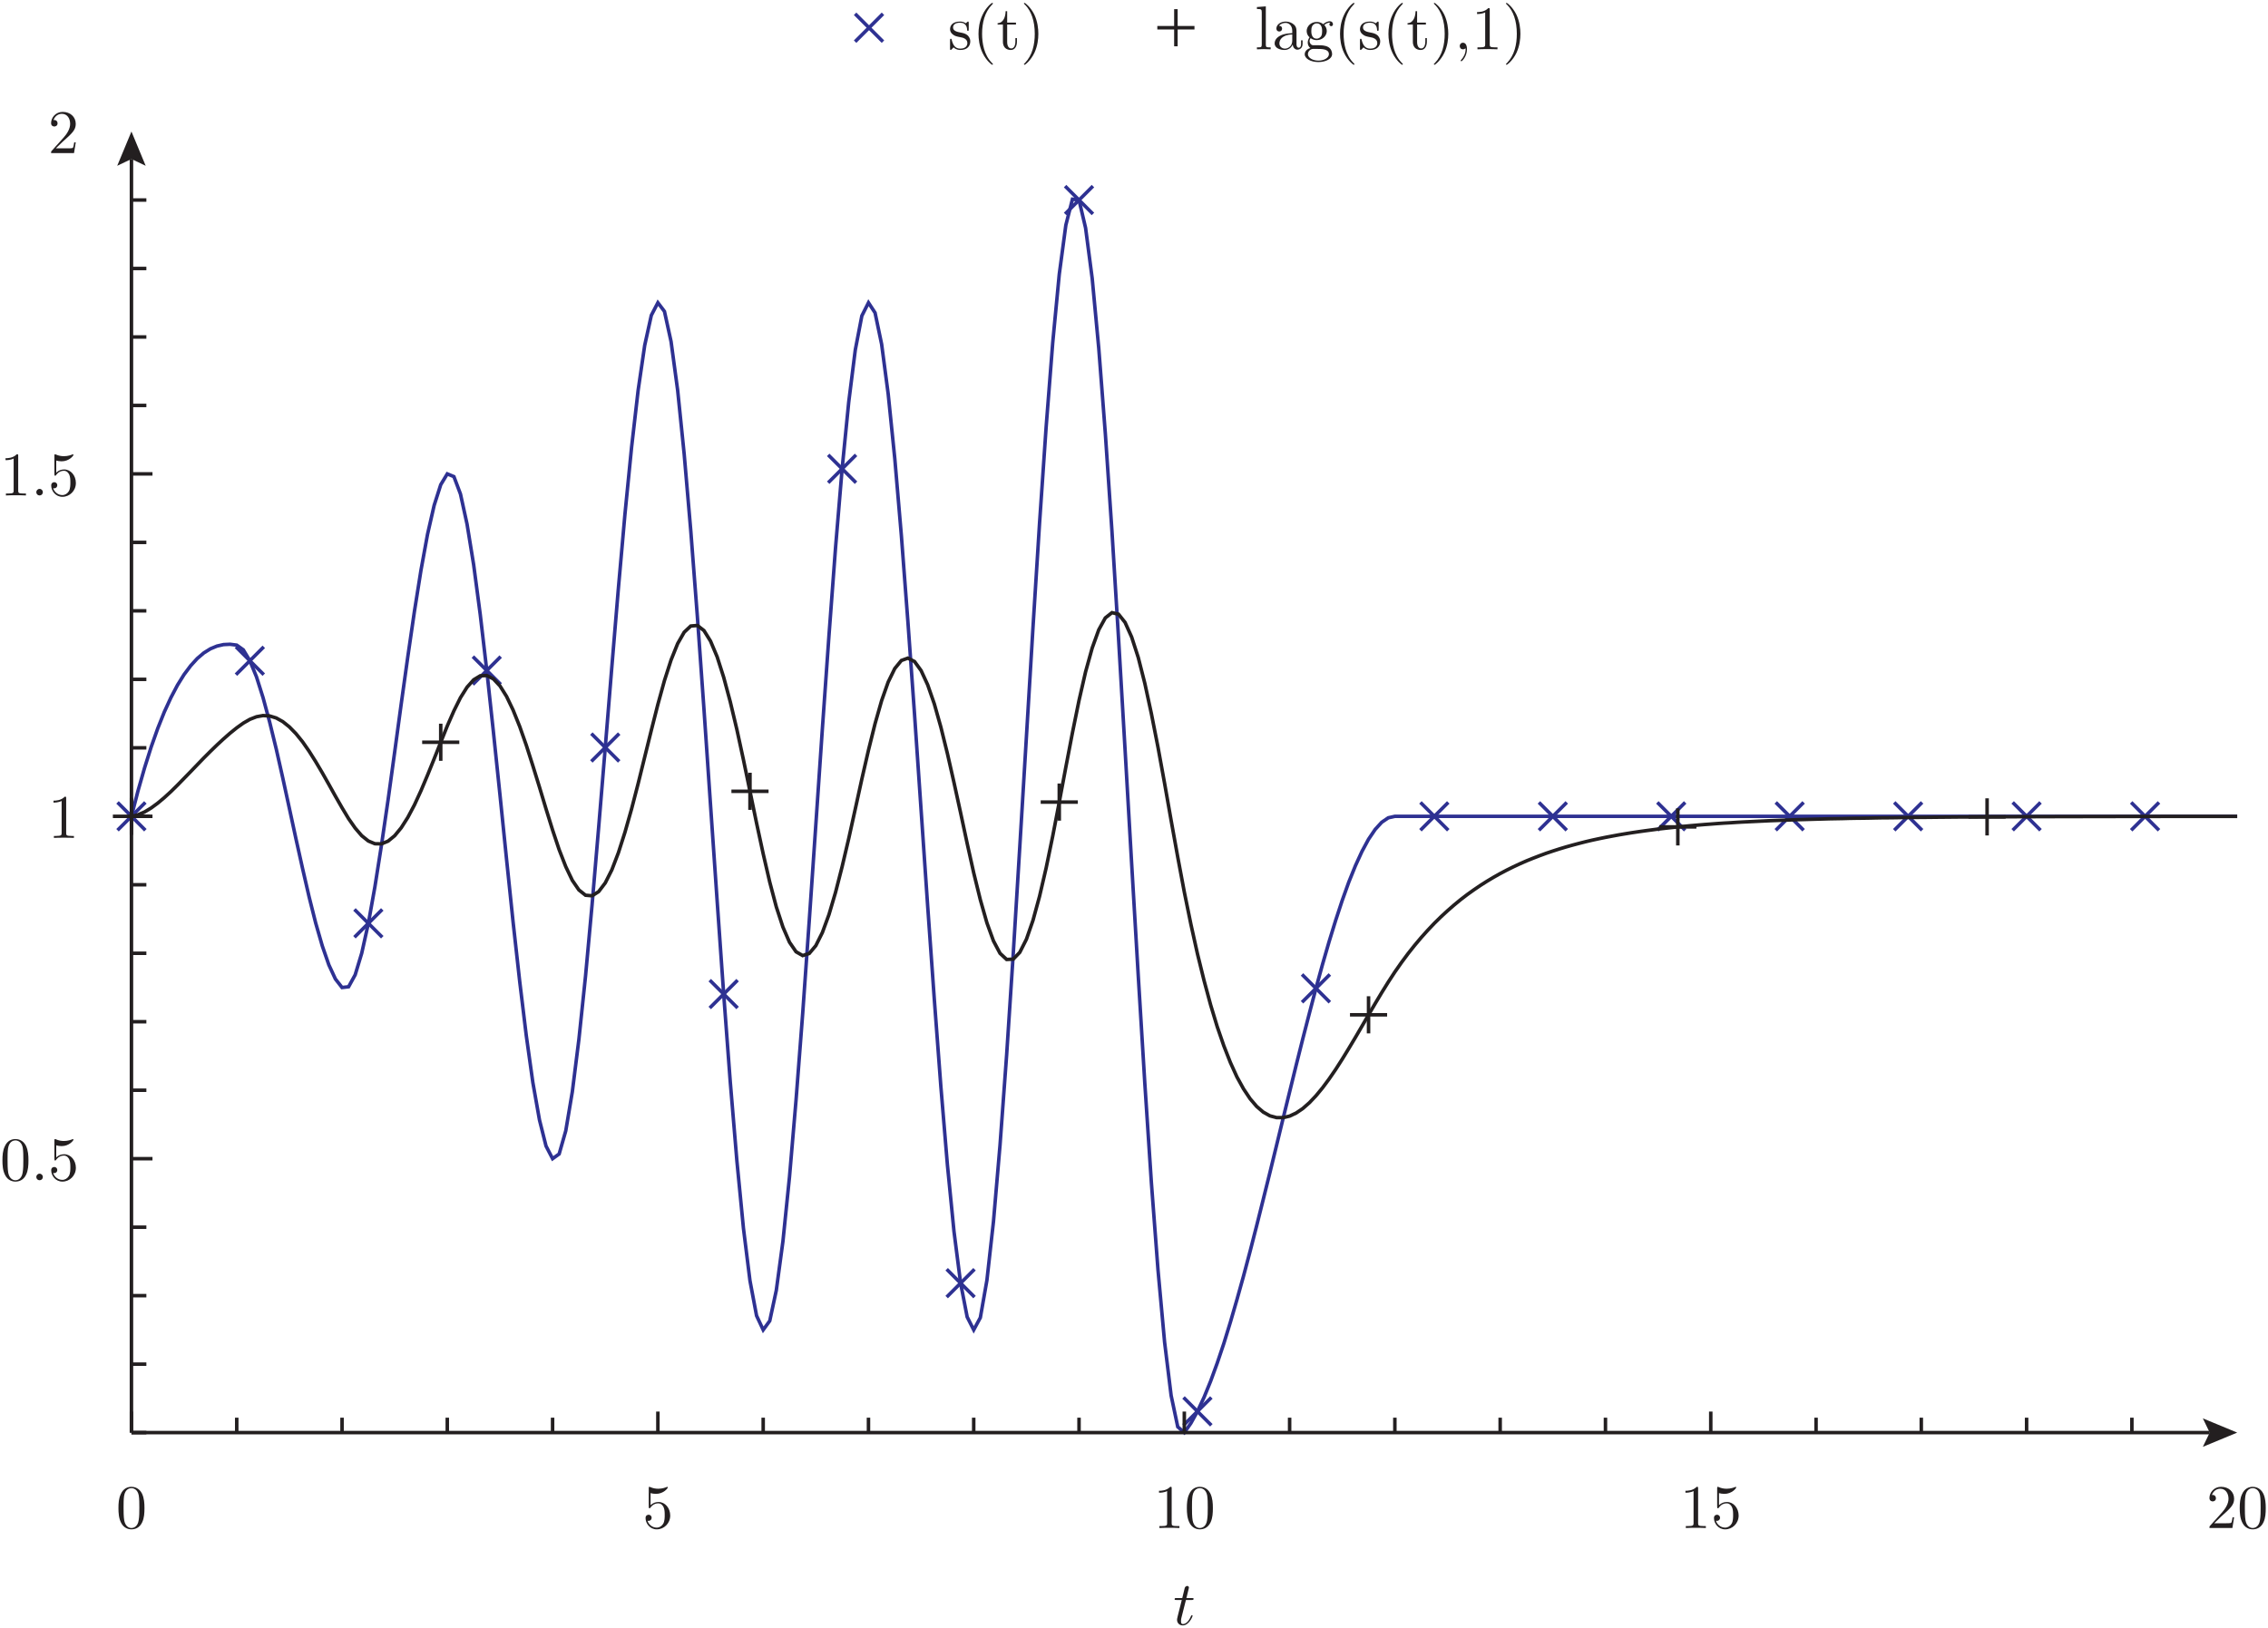 <?xml version="1.0" encoding="UTF-8"?>
<svg xmlns="http://www.w3.org/2000/svg" xmlns:xlink="http://www.w3.org/1999/xlink" width="366.37pt" height="263.03pt" viewBox="0 0 366.37 263.03" version="1.1">
<defs>
<g>
<symbol overflow="visible" id="glyph0-0">
<path style="stroke:none;" d=""/>
</symbol>
<symbol overflow="visible" id="glyph0-1">
<path style="stroke:none;" d="M 4.594 -3.203 C 4.594 -4 4.547 -4.797 4.203 -5.547 C 3.734 -6.5 2.922 -6.656 2.5 -6.656 C 1.906 -6.656 1.172 -6.406 0.766 -5.469 C 0.438 -4.781 0.391 -4 0.391 -3.203 C 0.391 -2.453 0.438 -1.547 0.844 -0.797 C 1.266 0.016 2 0.219 2.484 0.219 C 3.031 0.219 3.797 0.016 4.234 -0.938 C 4.547 -1.625 4.594 -2.406 4.594 -3.203 Z M 2.484 0 C 2.094 0 1.516 -0.25 1.328 -1.203 C 1.219 -1.812 1.219 -2.734 1.219 -3.312 C 1.219 -3.953 1.219 -4.625 1.297 -5.156 C 1.484 -6.344 2.234 -6.438 2.484 -6.438 C 2.812 -6.438 3.484 -6.266 3.672 -5.266 C 3.766 -4.703 3.766 -3.953 3.766 -3.312 C 3.766 -2.562 3.766 -1.891 3.656 -1.25 C 3.516 -0.297 2.938 0 2.484 0 Z M 2.484 0 "/>
</symbol>
<symbol overflow="visible" id="glyph0-2">
<path style="stroke:none;" d="M 4.484 -2.016 C 4.484 -3.203 3.672 -4.203 2.594 -4.203 C 2.109 -4.203 1.688 -4.047 1.312 -3.688 L 1.312 -5.641 C 1.516 -5.578 1.844 -5.516 2.172 -5.516 C 3.406 -5.516 4.094 -6.422 4.094 -6.547 C 4.094 -6.609 4.062 -6.656 4 -6.656 C 3.984 -6.656 3.969 -6.656 3.922 -6.625 C 3.719 -6.547 3.234 -6.344 2.562 -6.344 C 2.156 -6.344 1.703 -6.406 1.234 -6.625 C 1.156 -6.656 1.125 -6.656 1.109 -6.656 C 1.016 -6.656 1.016 -6.562 1.016 -6.406 L 1.016 -3.453 C 1.016 -3.266 1.016 -3.188 1.156 -3.188 C 1.219 -3.188 1.234 -3.219 1.281 -3.281 C 1.391 -3.438 1.766 -3.984 2.562 -3.984 C 3.094 -3.984 3.344 -3.516 3.422 -3.344 C 3.578 -2.969 3.594 -2.578 3.594 -2.078 C 3.594 -1.734 3.594 -1.125 3.359 -0.703 C 3.125 -0.312 2.75 -0.062 2.297 -0.062 C 1.562 -0.062 0.984 -0.594 0.812 -1.188 C 0.844 -1.172 0.875 -1.156 0.984 -1.156 C 1.312 -1.156 1.484 -1.406 1.484 -1.656 C 1.484 -1.891 1.312 -2.141 0.984 -2.141 C 0.844 -2.141 0.5 -2.062 0.5 -1.609 C 0.5 -0.75 1.188 0.219 2.312 0.219 C 3.469 0.219 4.484 -0.734 4.484 -2.016 Z M 4.484 -2.016 "/>
</symbol>
<symbol overflow="visible" id="glyph0-3">
<path style="stroke:none;" d="M 2.938 -6.406 C 2.938 -6.641 2.938 -6.656 2.703 -6.656 C 2.094 -6.016 1.203 -6.016 0.891 -6.016 L 0.891 -5.703 C 1.094 -5.703 1.688 -5.703 2.203 -5.969 L 2.203 -0.797 C 2.203 -0.438 2.172 -0.312 1.266 -0.312 L 0.953 -0.312 L 0.953 0 C 1.297 -0.031 2.172 -0.031 2.562 -0.031 C 2.969 -0.031 3.844 -0.031 4.188 0 L 4.188 -0.312 L 3.875 -0.312 C 2.969 -0.312 2.938 -0.422 2.938 -0.797 Z M 2.938 -6.406 "/>
</symbol>
<symbol overflow="visible" id="glyph0-4">
<path style="stroke:none;" d="M 1.266 -0.766 L 2.328 -1.797 C 3.891 -3.188 4.484 -3.719 4.484 -4.719 C 4.484 -5.859 3.594 -6.656 2.375 -6.656 C 1.234 -6.656 0.5 -5.734 0.5 -4.844 C 0.5 -4.297 1 -4.297 1.031 -4.297 C 1.203 -4.297 1.547 -4.406 1.547 -4.812 C 1.547 -5.078 1.375 -5.344 1.016 -5.344 C 0.938 -5.344 0.922 -5.344 0.891 -5.328 C 1.125 -5.984 1.656 -6.344 2.234 -6.344 C 3.156 -6.344 3.578 -5.547 3.578 -4.719 C 3.578 -3.922 3.078 -3.125 2.531 -2.516 L 0.609 -0.375 C 0.5 -0.266 0.5 -0.234 0.5 0 L 4.203 0 L 4.484 -1.734 L 4.234 -1.734 C 4.188 -1.438 4.125 -1 4.016 -0.844 C 3.953 -0.766 3.297 -0.766 3.062 -0.766 Z M 1.266 -0.766 "/>
</symbol>
<symbol overflow="visible" id="glyph0-5">
<path style="stroke:none;" d="M 2.078 -1.938 C 2.297 -1.906 3.125 -1.734 3.125 -1.016 C 3.125 -0.516 2.766 -0.109 1.984 -0.109 C 1.156 -0.109 0.797 -0.688 0.594 -1.531 C 0.562 -1.656 0.562 -1.703 0.453 -1.703 C 0.328 -1.703 0.328 -1.625 0.328 -1.453 L 0.328 -0.125 C 0.328 0.047 0.328 0.109 0.438 0.109 C 0.484 0.109 0.5 0.094 0.688 -0.094 C 0.703 -0.109 0.703 -0.125 0.891 -0.312 C 1.328 0.094 1.781 0.109 1.984 0.109 C 3.141 0.109 3.594 -0.562 3.594 -1.281 C 3.594 -1.812 3.297 -2.109 3.188 -2.234 C 2.844 -2.547 2.453 -2.625 2.047 -2.703 C 1.484 -2.812 0.812 -2.953 0.812 -3.531 C 0.812 -3.875 1.062 -4.297 1.938 -4.297 C 3.031 -4.297 3.078 -3.391 3.094 -3.078 C 3.109 -2.984 3.203 -2.984 3.219 -2.984 C 3.344 -2.984 3.344 -3.047 3.344 -3.234 L 3.344 -4.234 C 3.344 -4.406 3.344 -4.484 3.234 -4.484 C 3.188 -4.484 3.172 -4.484 3.047 -4.359 C 3.016 -4.312 2.906 -4.234 2.875 -4.203 C 2.484 -4.484 2.078 -4.484 1.938 -4.484 C 0.703 -4.484 0.328 -3.812 0.328 -3.25 C 0.328 -2.906 0.484 -2.625 0.766 -2.406 C 1.078 -2.141 1.359 -2.078 2.078 -1.938 Z M 2.078 -1.938 "/>
</symbol>
<symbol overflow="visible" id="glyph0-6">
<path style="stroke:none;" d="M 3.312 2.406 C 3.312 2.375 3.312 2.344 3.141 2.188 C 1.891 0.922 1.562 -0.969 1.562 -2.5 C 1.562 -4.234 1.953 -5.984 3.188 -7.234 C 3.312 -7.344 3.312 -7.375 3.312 -7.406 C 3.312 -7.469 3.266 -7.5 3.203 -7.5 C 3.109 -7.5 2.203 -6.812 1.625 -5.547 C 1.109 -4.453 0.984 -3.344 0.984 -2.5 C 0.984 -1.719 1.094 -0.516 1.656 0.625 C 2.25 1.844 3.109 2.5 3.203 2.5 C 3.266 2.5 3.312 2.469 3.312 2.406 Z M 3.312 2.406 "/>
</symbol>
<symbol overflow="visible" id="glyph0-7">
<path style="stroke:none;" d="M 1.734 -4 L 3.156 -4 L 3.156 -4.312 L 1.734 -4.312 L 1.734 -6.156 L 1.484 -6.156 C 1.469 -5.328 1.172 -4.266 0.188 -4.219 L 0.188 -4 L 1.047 -4 L 1.047 -1.234 C 1.047 -0.016 1.969 0.109 2.328 0.109 C 3.047 0.109 3.312 -0.594 3.312 -1.234 L 3.312 -1.812 L 3.062 -1.812 L 3.062 -1.266 C 3.062 -0.516 2.766 -0.141 2.406 -0.141 C 1.734 -0.141 1.734 -1.047 1.734 -1.219 Z M 1.734 -4 "/>
</symbol>
<symbol overflow="visible" id="glyph0-8">
<path style="stroke:none;" d="M 2.891 -2.5 C 2.891 -3.281 2.781 -4.484 2.234 -5.625 C 1.625 -6.844 0.766 -7.5 0.672 -7.5 C 0.609 -7.5 0.562 -7.453 0.562 -7.406 C 0.562 -7.375 0.562 -7.344 0.766 -7.172 C 1.734 -6.188 2.312 -4.594 2.312 -2.5 C 2.312 -0.797 1.938 0.969 0.703 2.234 C 0.562 2.344 0.562 2.375 0.562 2.406 C 0.562 2.453 0.609 2.5 0.672 2.5 C 0.766 2.5 1.672 1.812 2.266 0.547 C 2.766 -0.547 2.891 -1.656 2.891 -2.5 Z M 2.891 -2.5 "/>
</symbol>
<symbol overflow="visible" id="glyph0-9">
<path style="stroke:none;" d="M 1.766 -6.938 L 0.328 -6.828 L 0.328 -6.516 C 1.031 -6.516 1.109 -6.453 1.109 -5.953 L 1.109 -0.766 C 1.109 -0.312 1 -0.312 0.328 -0.312 L 0.328 0 C 0.656 -0.016 1.188 -0.031 1.438 -0.031 C 1.688 -0.031 2.188 -0.016 2.547 0 L 2.547 -0.312 C 1.875 -0.312 1.766 -0.312 1.766 -0.766 Z M 1.766 -6.938 "/>
</symbol>
<symbol overflow="visible" id="glyph0-10">
<path style="stroke:none;" d="M 3.328 -0.766 C 3.375 -0.359 3.641 0.062 4.109 0.062 C 4.312 0.062 4.938 -0.078 4.938 -0.891 L 4.938 -1.453 L 4.688 -1.453 L 4.688 -0.891 C 4.688 -0.312 4.438 -0.25 4.312 -0.25 C 3.984 -0.25 3.953 -0.703 3.953 -0.75 L 3.953 -2.75 C 3.953 -3.172 3.953 -3.562 3.594 -3.938 C 3.203 -4.312 2.703 -4.484 2.219 -4.484 C 1.406 -4.484 0.703 -4.016 0.703 -3.344 C 0.703 -3.047 0.906 -2.875 1.172 -2.875 C 1.453 -2.875 1.625 -3.078 1.625 -3.344 C 1.625 -3.453 1.578 -3.797 1.125 -3.797 C 1.391 -4.156 1.875 -4.266 2.203 -4.266 C 2.688 -4.266 3.266 -3.875 3.266 -2.984 L 3.266 -2.609 C 2.75 -2.578 2.047 -2.547 1.422 -2.25 C 0.672 -1.906 0.422 -1.391 0.422 -0.953 C 0.422 -0.141 1.391 0.109 2.016 0.109 C 2.688 0.109 3.141 -0.297 3.328 -0.766 Z M 3.266 -2.406 L 3.266 -1.406 C 3.266 -0.453 2.547 -0.109 2.094 -0.109 C 1.594 -0.109 1.188 -0.453 1.188 -0.953 C 1.188 -1.516 1.609 -2.344 3.266 -2.406 Z M 3.266 -2.406 "/>
</symbol>
<symbol overflow="visible" id="glyph0-11">
<path style="stroke:none;" d="M 2.219 -1.719 C 1.344 -1.719 1.344 -2.719 1.344 -2.953 C 1.344 -3.219 1.359 -3.547 1.516 -3.797 C 1.594 -3.906 1.812 -4.188 2.219 -4.188 C 3.094 -4.188 3.094 -3.188 3.094 -2.953 C 3.094 -2.688 3.078 -2.375 2.938 -2.125 C 2.844 -2 2.625 -1.719 2.219 -1.719 Z M 1.062 -1.328 C 1.062 -1.375 1.062 -1.594 1.234 -1.797 C 1.625 -1.516 2.031 -1.484 2.219 -1.484 C 3.156 -1.484 3.844 -2.188 3.844 -2.953 C 3.844 -3.312 3.688 -3.688 3.438 -3.922 C 3.797 -4.266 4.156 -4.312 4.328 -4.312 C 4.344 -4.312 4.406 -4.312 4.438 -4.297 C 4.312 -4.266 4.266 -4.156 4.266 -4.031 C 4.266 -3.859 4.406 -3.734 4.562 -3.734 C 4.656 -3.734 4.844 -3.812 4.844 -4.047 C 4.844 -4.203 4.734 -4.531 4.344 -4.531 C 4.141 -4.531 3.703 -4.469 3.281 -4.062 C 2.859 -4.391 2.438 -4.422 2.219 -4.422 C 1.297 -4.422 0.594 -3.734 0.594 -2.953 C 0.594 -2.516 0.812 -2.141 1.062 -1.938 C 0.938 -1.781 0.766 -1.453 0.766 -1.094 C 0.766 -0.797 0.891 -0.406 1.203 -0.203 C 0.594 -0.047 0.281 0.391 0.281 0.797 C 0.281 1.516 1.266 2.062 2.484 2.062 C 3.672 2.062 4.703 1.547 4.703 0.766 C 4.703 0.422 4.562 -0.094 4.062 -0.375 C 3.531 -0.656 2.953 -0.656 2.344 -0.656 C 2.094 -0.656 1.656 -0.656 1.594 -0.656 C 1.266 -0.703 1.062 -1.016 1.062 -1.328 Z M 2.5 1.828 C 1.484 1.828 0.797 1.312 0.797 0.797 C 0.797 0.328 1.188 -0.047 1.625 -0.062 L 2.203 -0.062 C 3.062 -0.062 4.188 -0.062 4.188 0.797 C 4.188 1.328 3.484 1.828 2.5 1.828 Z M 2.5 1.828 "/>
</symbol>
<symbol overflow="visible" id="glyph0-12">
<path style="stroke:none;" d="M 2.031 -0.016 C 2.031 -0.656 1.797 -1.062 1.391 -1.062 C 1.047 -1.062 0.859 -0.797 0.859 -0.531 C 0.859 -0.266 1.031 0 1.391 0 C 1.547 0 1.672 -0.062 1.766 -0.141 L 1.797 -0.156 C 1.797 -0.156 1.812 -0.156 1.812 -0.016 C 1.812 0.625 1.531 1.234 1.094 1.703 C 1.031 1.766 1.016 1.781 1.016 1.812 C 1.016 1.891 1.062 1.938 1.125 1.938 C 1.234 1.938 2.031 1.141 2.031 -0.016 Z M 2.031 -0.016 "/>
</symbol>
<symbol overflow="visible" id="glyph1-0">
<path style="stroke:none;" d=""/>
</symbol>
<symbol overflow="visible" id="glyph1-1">
<path style="stroke:none;" d="M 2.062 -4 L 3 -4 C 3.203 -4 3.297 -4 3.297 -4.203 C 3.297 -4.312 3.203 -4.312 3.016 -4.312 L 2.141 -4.312 C 2.5 -5.734 2.547 -5.938 2.547 -5.984 C 2.547 -6.156 2.438 -6.266 2.266 -6.266 C 2.234 -6.266 1.953 -6.25 1.859 -5.906 L 1.469 -4.312 L 0.531 -4.312 C 0.328 -4.312 0.234 -4.312 0.234 -4.125 C 0.234 -4 0.312 -4 0.516 -4 L 1.391 -4 C 0.672 -1.156 0.625 -0.984 0.625 -0.812 C 0.625 -0.266 1.016 0.109 1.547 0.109 C 2.562 0.109 3.141 -1.344 3.141 -1.438 C 3.141 -1.531 3.062 -1.531 3.016 -1.531 C 2.938 -1.531 2.922 -1.5 2.875 -1.391 C 2.438 -0.344 1.906 -0.109 1.562 -0.109 C 1.359 -0.109 1.266 -0.234 1.266 -0.562 C 1.266 -0.812 1.281 -0.875 1.312 -1.047 Z M 2.062 -4 "/>
</symbol>
<symbol overflow="visible" id="glyph1-2">
<path style="stroke:none;" d="M 1.922 -0.531 C 1.922 -0.812 1.688 -1.062 1.391 -1.062 C 1.094 -1.062 0.859 -0.812 0.859 -0.531 C 0.859 -0.234 1.094 0 1.391 0 C 1.688 0 1.922 -0.234 1.922 -0.531 Z M 1.922 -0.531 "/>
</symbol>
</g>
<clipPath id="clip1">
  <path d="M 13 24 L 366.371 24 L 366.371 240 L 13 240 Z M 13 24 "/>
</clipPath>
<clipPath id="clip2">
  <path d="M 13 90 L 366.371 90 L 366.371 189 L 13 189 Z M 13 90 "/>
</clipPath>
<clipPath id="clip3">
  <path d="M 356 240 L 366.371 240 L 366.371 248 L 356 248 Z M 356 240 "/>
</clipPath>
</defs>
<g id="surface1">
<path style="fill:none;stroke-width:5.669;stroke-linecap:butt;stroke-linejoin:miter;stroke:rgb(18.039%,19.22%,57.249%);stroke-opacity:1;stroke-miterlimit:10;" d="M 189.844 1288.777 L 234.844 1333.777 Z M 189.844 1288.777 " transform="matrix(0.1,0,0,-0.1,0,263.03)"/>
<path style="fill:none;stroke-width:5.669;stroke-linecap:butt;stroke-linejoin:miter;stroke:rgb(18.039%,19.22%,57.249%);stroke-opacity:1;stroke-miterlimit:10;" d="M 189.844 1333.777 L 234.844 1288.777 Z M 189.844 1333.777 " transform="matrix(0.1,0,0,-0.1,0,263.03)"/>
<path style="fill:none;stroke-width:5.669;stroke-linecap:butt;stroke-linejoin:miter;stroke:rgb(18.039%,19.22%,57.249%);stroke-opacity:1;stroke-miterlimit:10;" d="M 381.133 1540.183 L 426.133 1585.183 Z M 381.133 1540.183 " transform="matrix(0.1,0,0,-0.1,0,263.03)"/>
<path style="fill:none;stroke-width:5.669;stroke-linecap:butt;stroke-linejoin:miter;stroke:rgb(18.039%,19.22%,57.249%);stroke-opacity:1;stroke-miterlimit:10;" d="M 381.133 1585.183 L 426.133 1540.183 Z M 381.133 1585.183 " transform="matrix(0.1,0,0,-0.1,0,263.03)"/>
<path style="fill:none;stroke-width:5.669;stroke-linecap:butt;stroke-linejoin:miter;stroke:rgb(18.039%,19.22%,57.249%);stroke-opacity:1;stroke-miterlimit:10;" d="M 572.539 1115.886 L 617.539 1160.886 Z M 572.539 1115.886 " transform="matrix(0.1,0,0,-0.1,0,263.03)"/>
<path style="fill:none;stroke-width:5.669;stroke-linecap:butt;stroke-linejoin:miter;stroke:rgb(18.039%,19.22%,57.249%);stroke-opacity:1;stroke-miterlimit:10;" d="M 572.539 1160.886 L 617.539 1115.886 Z M 572.539 1160.886 " transform="matrix(0.1,0,0,-0.1,0,263.03)"/>
<path style="fill:none;stroke-width:5.669;stroke-linecap:butt;stroke-linejoin:miter;stroke:rgb(18.039%,19.22%,57.249%);stroke-opacity:1;stroke-miterlimit:10;" d="M 763.828 1524.402 L 808.828 1569.402 Z M 763.828 1524.402 " transform="matrix(0.1,0,0,-0.1,0,263.03)"/>
<path style="fill:none;stroke-width:5.669;stroke-linecap:butt;stroke-linejoin:miter;stroke:rgb(18.039%,19.22%,57.249%);stroke-opacity:1;stroke-miterlimit:10;" d="M 763.828 1569.402 L 808.828 1524.402 Z M 763.828 1569.402 " transform="matrix(0.1,0,0,-0.1,0,263.03)"/>
<path style="fill:none;stroke-width:5.669;stroke-linecap:butt;stroke-linejoin:miter;stroke:rgb(18.039%,19.22%,57.249%);stroke-opacity:1;stroke-miterlimit:10;" d="M 955.234 1399.987 L 1000.234 1444.987 Z M 955.234 1399.987 " transform="matrix(0.1,0,0,-0.1,0,263.03)"/>
<path style="fill:none;stroke-width:5.669;stroke-linecap:butt;stroke-linejoin:miter;stroke:rgb(18.039%,19.22%,57.249%);stroke-opacity:1;stroke-miterlimit:10;" d="M 955.234 1444.987 L 1000.234 1399.987 Z M 955.234 1444.987 " transform="matrix(0.1,0,0,-0.1,0,263.03)"/>
<path style="fill:none;stroke-width:5.669;stroke-linecap:butt;stroke-linejoin:miter;stroke:rgb(18.039%,19.22%,57.249%);stroke-opacity:1;stroke-miterlimit:10;" d="M 1146.523 1001.589 L 1191.523 1046.589 Z M 1146.523 1001.589 " transform="matrix(0.1,0,0,-0.1,0,263.03)"/>
<path style="fill:none;stroke-width:5.669;stroke-linecap:butt;stroke-linejoin:miter;stroke:rgb(18.039%,19.22%,57.249%);stroke-opacity:1;stroke-miterlimit:10;" d="M 1146.523 1046.589 L 1191.523 1001.589 Z M 1146.523 1046.589 " transform="matrix(0.1,0,0,-0.1,0,263.03)"/>
<path style="fill:none;stroke-width:5.669;stroke-linecap:butt;stroke-linejoin:miter;stroke:rgb(18.039%,19.22%,57.249%);stroke-opacity:1;stroke-miterlimit:10;" d="M 1337.852 1850.3 L 1382.852 1895.3 Z M 1337.852 1850.3 " transform="matrix(0.1,0,0,-0.1,0,263.03)"/>
<path style="fill:none;stroke-width:5.669;stroke-linecap:butt;stroke-linejoin:miter;stroke:rgb(18.039%,19.22%,57.249%);stroke-opacity:1;stroke-miterlimit:10;" d="M 1337.852 1895.3 L 1382.852 1850.3 Z M 1337.852 1895.3 " transform="matrix(0.1,0,0,-0.1,0,263.03)"/>
<path style="fill:none;stroke-width:5.669;stroke-linecap:butt;stroke-linejoin:miter;stroke:rgb(18.039%,19.22%,57.249%);stroke-opacity:1;stroke-miterlimit:10;" d="M 1529.258 534.48 L 1574.258 579.48 Z M 1529.258 534.48 " transform="matrix(0.1,0,0,-0.1,0,263.03)"/>
<path style="fill:none;stroke-width:5.669;stroke-linecap:butt;stroke-linejoin:miter;stroke:rgb(18.039%,19.22%,57.249%);stroke-opacity:1;stroke-miterlimit:10;" d="M 1529.258 579.48 L 1574.258 534.48 Z M 1529.258 579.48 " transform="matrix(0.1,0,0,-0.1,0,263.03)"/>
<path style="fill:none;stroke-width:5.669;stroke-linecap:butt;stroke-linejoin:miter;stroke:rgb(18.039%,19.22%,57.249%);stroke-opacity:1;stroke-miterlimit:10;" d="M 1720.547 2284.597 L 1765.547 2329.597 Z M 1720.547 2284.597 " transform="matrix(0.1,0,0,-0.1,0,263.03)"/>
<path style="fill:none;stroke-width:5.669;stroke-linecap:butt;stroke-linejoin:miter;stroke:rgb(18.039%,19.22%,57.249%);stroke-opacity:1;stroke-miterlimit:10;" d="M 1720.547 2329.597 L 1765.547 2284.597 Z M 1720.547 2329.597 " transform="matrix(0.1,0,0,-0.1,0,263.03)"/>
<path style="fill:none;stroke-width:5.669;stroke-linecap:butt;stroke-linejoin:miter;stroke:rgb(18.039%,19.22%,57.249%);stroke-opacity:1;stroke-miterlimit:10;" d="M 1911.836 327.292 L 1956.836 372.292 Z M 1911.836 327.292 " transform="matrix(0.1,0,0,-0.1,0,263.03)"/>
<path style="fill:none;stroke-width:5.669;stroke-linecap:butt;stroke-linejoin:miter;stroke:rgb(18.039%,19.22%,57.249%);stroke-opacity:1;stroke-miterlimit:10;" d="M 1911.836 372.292 L 1956.836 327.292 Z M 1911.836 372.292 " transform="matrix(0.1,0,0,-0.1,0,263.03)"/>
<path style="fill:none;stroke-width:5.669;stroke-linecap:butt;stroke-linejoin:miter;stroke:rgb(18.039%,19.22%,57.249%);stroke-opacity:1;stroke-miterlimit:10;" d="M 2103.242 1010.808 L 2148.242 1055.808 Z M 2103.242 1010.808 " transform="matrix(0.1,0,0,-0.1,0,263.03)"/>
<path style="fill:none;stroke-width:5.669;stroke-linecap:butt;stroke-linejoin:miter;stroke:rgb(18.039%,19.22%,57.249%);stroke-opacity:1;stroke-miterlimit:10;" d="M 2103.242 1055.808 L 2148.242 1010.808 Z M 2103.242 1055.808 " transform="matrix(0.1,0,0,-0.1,0,263.03)"/>
<path style="fill:none;stroke-width:5.669;stroke-linecap:butt;stroke-linejoin:miter;stroke:rgb(18.039%,19.22%,57.249%);stroke-opacity:1;stroke-miterlimit:10;" d="M 2294.531 1288.777 L 2339.531 1333.777 Z M 2294.531 1288.777 " transform="matrix(0.1,0,0,-0.1,0,263.03)"/>
<path style="fill:none;stroke-width:5.669;stroke-linecap:butt;stroke-linejoin:miter;stroke:rgb(18.039%,19.22%,57.249%);stroke-opacity:1;stroke-miterlimit:10;" d="M 2294.531 1333.777 L 2339.531 1288.777 Z M 2294.531 1333.777 " transform="matrix(0.1,0,0,-0.1,0,263.03)"/>
<path style="fill:none;stroke-width:5.669;stroke-linecap:butt;stroke-linejoin:miter;stroke:rgb(18.039%,19.22%,57.249%);stroke-opacity:1;stroke-miterlimit:10;" d="M 2485.938 1288.777 L 2530.938 1333.777 Z M 2485.938 1288.777 " transform="matrix(0.1,0,0,-0.1,0,263.03)"/>
<path style="fill:none;stroke-width:5.669;stroke-linecap:butt;stroke-linejoin:miter;stroke:rgb(18.039%,19.22%,57.249%);stroke-opacity:1;stroke-miterlimit:10;" d="M 2485.938 1333.777 L 2530.938 1288.777 Z M 2485.938 1333.777 " transform="matrix(0.1,0,0,-0.1,0,263.03)"/>
<path style="fill:none;stroke-width:5.669;stroke-linecap:butt;stroke-linejoin:miter;stroke:rgb(18.039%,19.22%,57.249%);stroke-opacity:1;stroke-miterlimit:10;" d="M 2677.227 1288.777 L 2722.227 1333.777 Z M 2677.227 1288.777 " transform="matrix(0.1,0,0,-0.1,0,263.03)"/>
<path style="fill:none;stroke-width:5.669;stroke-linecap:butt;stroke-linejoin:miter;stroke:rgb(18.039%,19.22%,57.249%);stroke-opacity:1;stroke-miterlimit:10;" d="M 2677.227 1333.777 L 2722.227 1288.777 Z M 2677.227 1333.777 " transform="matrix(0.1,0,0,-0.1,0,263.03)"/>
<path style="fill:none;stroke-width:5.669;stroke-linecap:butt;stroke-linejoin:miter;stroke:rgb(18.039%,19.22%,57.249%);stroke-opacity:1;stroke-miterlimit:10;" d="M 2868.555 1288.777 L 2913.555 1333.777 Z M 2868.555 1288.777 " transform="matrix(0.1,0,0,-0.1,0,263.03)"/>
<path style="fill:none;stroke-width:5.669;stroke-linecap:butt;stroke-linejoin:miter;stroke:rgb(18.039%,19.22%,57.249%);stroke-opacity:1;stroke-miterlimit:10;" d="M 2868.555 1333.777 L 2913.555 1288.777 Z M 2868.555 1333.777 " transform="matrix(0.1,0,0,-0.1,0,263.03)"/>
<path style="fill:none;stroke-width:5.669;stroke-linecap:butt;stroke-linejoin:miter;stroke:rgb(18.039%,19.22%,57.249%);stroke-opacity:1;stroke-miterlimit:10;" d="M 3059.922 1288.777 L 3104.922 1333.777 Z M 3059.922 1288.777 " transform="matrix(0.1,0,0,-0.1,0,263.03)"/>
<path style="fill:none;stroke-width:5.669;stroke-linecap:butt;stroke-linejoin:miter;stroke:rgb(18.039%,19.22%,57.249%);stroke-opacity:1;stroke-miterlimit:10;" d="M 3059.922 1333.777 L 3104.922 1288.777 Z M 3059.922 1333.777 " transform="matrix(0.1,0,0,-0.1,0,263.03)"/>
<path style="fill:none;stroke-width:5.669;stroke-linecap:butt;stroke-linejoin:miter;stroke:rgb(18.039%,19.22%,57.249%);stroke-opacity:1;stroke-miterlimit:10;" d="M 3251.25 1288.777 L 3296.25 1333.777 Z M 3251.25 1288.777 " transform="matrix(0.1,0,0,-0.1,0,263.03)"/>
<path style="fill:none;stroke-width:5.669;stroke-linecap:butt;stroke-linejoin:miter;stroke:rgb(18.039%,19.22%,57.249%);stroke-opacity:1;stroke-miterlimit:10;" d="M 3251.25 1333.777 L 3296.25 1288.777 Z M 3251.25 1333.777 " transform="matrix(0.1,0,0,-0.1,0,263.03)"/>
<path style="fill:none;stroke-width:5.669;stroke-linecap:butt;stroke-linejoin:miter;stroke:rgb(18.039%,19.22%,57.249%);stroke-opacity:1;stroke-miterlimit:10;" d="M 3442.656 1288.777 L 3487.656 1333.777 Z M 3442.656 1288.777 " transform="matrix(0.1,0,0,-0.1,0,263.03)"/>
<path style="fill:none;stroke-width:5.669;stroke-linecap:butt;stroke-linejoin:miter;stroke:rgb(18.039%,19.22%,57.249%);stroke-opacity:1;stroke-miterlimit:10;" d="M 3442.656 1333.777 L 3487.656 1288.777 Z M 3442.656 1333.777 " transform="matrix(0.1,0,0,-0.1,0,263.03)"/>
<g clip-path="url(#clip1)" clip-rule="nonzero">
<path style="fill:none;stroke-width:5.669;stroke-linecap:butt;stroke-linejoin:miter;stroke:rgb(18.039%,19.22%,57.249%);stroke-opacity:1;stroke-miterlimit:10;" d="M 212.344 1311.277 L 222.93 1352.487 L 233.633 1389.909 L 244.219 1423.386 L 254.844 1453.386 L 265.43 1479.909 L 276.133 1503.191 L 286.719 1523.308 L 297.344 1540.378 L 308.047 1554.675 L 318.633 1566.277 L 329.219 1575.3 L 339.922 1581.98 L 350.547 1586.394 L 361.133 1588.777 L 371.719 1589.284 L 382.422 1587.878 L 393.047 1580.3 L 403.633 1562.683 L 414.336 1536.589 L 424.922 1503.073 L 435.547 1463.777 L 446.25 1419.987 L 456.836 1372.995 L 467.422 1324.284 L 478.047 1275.105 L 488.75 1226.98 L 499.336 1181.081 L 509.922 1138.972 L 520.625 1101.902 L 531.25 1071.198 L 541.836 1048.386 L 552.539 1034.675 L 563.125 1035.886 L 573.75 1055.183 L 584.336 1090.183 L 595.039 1138.386 L 605.625 1197.487 L 616.25 1264.909 L 626.953 1338.191 L 637.539 1415.105 L 648.125 1492.995 L 658.828 1569.597 L 669.453 1642.409 L 680.039 1708.972 L 690.625 1766.902 L 701.328 1813.777 L 711.953 1847.097 L 722.539 1864.597 L 733.242 1860.183 L 743.828 1832.097 L 754.453 1783.464 L 765.156 1717.605 L 775.742 1637.605 L 786.328 1546.902 L 796.953 1448.464 L 807.656 1345.886 L 818.242 1242.175 L 828.828 1140.573 L 839.531 1044.402 L 850.156 956.902 L 860.742 881.277 L 871.445 820.769 L 882.031 778.581 L 892.656 758.073 L 903.242 765.691 L 913.945 803.191 L 924.531 866.277 L 935.156 951.003 L 945.859 1053.073 L 956.445 1168.464 L 967.031 1292.995 L 977.734 1422.487 L 988.359 1552.8 L 998.945 1679.792 L 1009.531 1799.402 L 1020.234 1907.487 L 1030.859 1999.792 L 1041.445 2072.292 L 1052.148 2120.808 L 1062.734 2141.198 L 1073.359 2127.097 L 1084.023 2078.386 L 1094.648 1999.909 L 1105.234 1896.277 L 1115.859 1772.8 L 1126.523 1633.972 L 1137.148 1484.792 L 1147.734 1330.183 L 1158.438 1174.987 L 1169.023 1024.089 L 1179.648 882.37 L 1190.352 754.675 L 1200.938 645.769 L 1211.523 560.769 L 1222.148 504.402 L 1232.852 481.472 L 1243.438 496.003 L 1254.023 545.3 L 1264.727 624.48 L 1275.352 728.777 L 1285.938 852.995 L 1296.641 992.487 L 1307.227 1142.175 L 1317.852 1297.175 L 1328.438 1452.683 L 1339.141 1603.777 L 1349.727 1745.378 L 1360.352 1872.8 L 1371.055 1980.886 L 1381.641 2064.988 L 1392.227 2119.988 L 1402.93 2141.198 L 1413.555 2124.909 L 1424.141 2074.284 L 1434.727 1994.089 L 1445.43 1889.284 L 1456.055 1764.792 L 1466.641 1625.378 L 1477.344 1475.886 L 1487.93 1321.198 L 1498.555 1166.198 L 1509.258 1015.808 L 1519.844 874.792 L 1530.43 748.073 L 1541.055 640.573 L 1551.758 556.98 L 1562.344 502.37 L 1572.93 481.472 L 1583.633 501.277 L 1594.258 561.706 L 1604.844 656.589 L 1615.43 780.105 L 1626.133 926.081 L 1636.758 1088.698 L 1647.344 1261.902 L 1658.047 1439.597 L 1668.633 1615.886 L 1679.258 1784.792 L 1689.922 1940.378 L 1700.547 2076.472 L 1711.133 2187.175 L 1721.758 2266.589 L 1732.422 2308.464 L 1743.047 2307.097 L 1753.633 2261.98 L 1764.336 2180.3 L 1774.922 2067.683 L 1785.547 1929.675 L 1796.25 1771.784 L 1806.836 1599.675 L 1817.422 1418.894 L 1828.047 1234.909 L 1838.75 1053.191 L 1849.336 879.597 L 1859.922 719.402 L 1870.625 578.269 L 1881.25 461.784 L 1891.836 375.378 L 1902.539 324.792 L 1913.125 315.495 L 1923.75 330.691 L 1934.336 349.792 L 1945.039 372.605 L 1955.625 398.581 L 1966.25 427.683 L 1976.953 459.48 L 1987.539 493.894 L 1998.125 530.3 L 2008.828 568.698 L 2019.453 608.698 L 2030.039 649.987 L 2040.625 692.292 L 2051.328 735.378 L 2061.953 778.894 L 2072.539 822.487 L 2083.242 866.081 L 2093.828 909.206 L 2104.453 951.589 L 2115.156 993.073 L 2125.742 1033.308 L 2136.328 1071.902 L 2146.953 1108.581 L 2157.656 1143.308 L 2168.242 1175.495 L 2178.828 1204.987 L 2189.531 1231.472 L 2200.156 1254.675 L 2210.742 1274.284 L 2221.445 1290.105 L 2232.031 1301.706 L 2242.656 1308.894 L 2253.242 1311.277 L 3613.945 1311.277 " transform="matrix(0.1,0,0,-0.1,0,263.03)"/>
</g>
<path style="fill:none;stroke-width:5.669;stroke-linecap:butt;stroke-linejoin:miter;stroke:rgb(13.73%,12.16%,12.549%);stroke-opacity:1;stroke-miterlimit:10;" d="M 182.344 1311.277 L 242.344 1311.277 Z M 182.344 1311.277 " transform="matrix(0.1,0,0,-0.1,0,263.03)"/>
<path style="fill:none;stroke-width:5.669;stroke-linecap:butt;stroke-linejoin:miter;stroke:rgb(13.73%,12.16%,12.549%);stroke-opacity:1;stroke-miterlimit:10;" d="M 212.344 1281.277 L 212.344 1341.277 Z M 212.344 1281.277 " transform="matrix(0.1,0,0,-0.1,0,263.03)"/>
<path style="fill:none;stroke-width:5.669;stroke-linecap:butt;stroke-linejoin:miter;stroke:rgb(13.73%,12.16%,12.549%);stroke-opacity:1;stroke-miterlimit:10;" d="M 681.953 1430.964 L 741.953 1430.964 Z M 681.953 1430.964 " transform="matrix(0.1,0,0,-0.1,0,263.03)"/>
<path style="fill:none;stroke-width:5.669;stroke-linecap:butt;stroke-linejoin:miter;stroke:rgb(13.73%,12.16%,12.549%);stroke-opacity:1;stroke-miterlimit:10;" d="M 711.953 1400.964 L 711.953 1460.964 Z M 711.953 1400.964 " transform="matrix(0.1,0,0,-0.1,0,263.03)"/>
<path style="fill:none;stroke-width:5.669;stroke-linecap:butt;stroke-linejoin:miter;stroke:rgb(13.73%,12.16%,12.549%);stroke-opacity:1;stroke-miterlimit:10;" d="M 1181.523 1351.706 L 1241.523 1351.706 Z M 1181.523 1351.706 " transform="matrix(0.1,0,0,-0.1,0,263.03)"/>
<path style="fill:none;stroke-width:5.669;stroke-linecap:butt;stroke-linejoin:miter;stroke:rgb(13.73%,12.16%,12.549%);stroke-opacity:1;stroke-miterlimit:10;" d="M 1211.523 1321.706 L 1211.523 1381.706 Z M 1211.523 1321.706 " transform="matrix(0.1,0,0,-0.1,0,263.03)"/>
<path style="fill:none;stroke-width:5.669;stroke-linecap:butt;stroke-linejoin:miter;stroke:rgb(13.73%,12.16%,12.549%);stroke-opacity:1;stroke-miterlimit:10;" d="M 1681.133 1334.284 L 1741.133 1334.284 Z M 1681.133 1334.284 " transform="matrix(0.1,0,0,-0.1,0,263.03)"/>
<path style="fill:none;stroke-width:5.669;stroke-linecap:butt;stroke-linejoin:miter;stroke:rgb(13.73%,12.16%,12.549%);stroke-opacity:1;stroke-miterlimit:10;" d="M 1711.133 1304.284 L 1711.133 1364.284 Z M 1711.133 1304.284 " transform="matrix(0.1,0,0,-0.1,0,263.03)"/>
<path style="fill:none;stroke-width:5.669;stroke-linecap:butt;stroke-linejoin:miter;stroke:rgb(13.73%,12.16%,12.549%);stroke-opacity:1;stroke-miterlimit:10;" d="M 2180.742 990.573 L 2240.742 990.573 Z M 2180.742 990.573 " transform="matrix(0.1,0,0,-0.1,0,263.03)"/>
<path style="fill:none;stroke-width:5.669;stroke-linecap:butt;stroke-linejoin:miter;stroke:rgb(13.73%,12.16%,12.549%);stroke-opacity:1;stroke-miterlimit:10;" d="M 2210.742 960.573 L 2210.742 1020.573 Z M 2210.742 960.573 " transform="matrix(0.1,0,0,-0.1,0,263.03)"/>
<path style="fill:none;stroke-width:5.669;stroke-linecap:butt;stroke-linejoin:miter;stroke:rgb(13.73%,12.16%,12.549%);stroke-opacity:1;stroke-miterlimit:10;" d="M 2680.352 1294.206 L 2740.352 1294.206 Z M 2680.352 1294.206 " transform="matrix(0.1,0,0,-0.1,0,263.03)"/>
<path style="fill:none;stroke-width:5.669;stroke-linecap:butt;stroke-linejoin:miter;stroke:rgb(13.73%,12.16%,12.549%);stroke-opacity:1;stroke-miterlimit:10;" d="M 2710.352 1264.206 L 2710.352 1324.206 Z M 2710.352 1264.206 " transform="matrix(0.1,0,0,-0.1,0,263.03)"/>
<path style="fill:none;stroke-width:5.669;stroke-linecap:butt;stroke-linejoin:miter;stroke:rgb(13.73%,12.16%,12.549%);stroke-opacity:1;stroke-miterlimit:10;" d="M 3179.922 1310.378 L 3239.922 1310.378 Z M 3179.922 1310.378 " transform="matrix(0.1,0,0,-0.1,0,263.03)"/>
<path style="fill:none;stroke-width:5.669;stroke-linecap:butt;stroke-linejoin:miter;stroke:rgb(13.73%,12.16%,12.549%);stroke-opacity:1;stroke-miterlimit:10;" d="M 3209.922 1280.378 L 3209.922 1340.378 Z M 3209.922 1280.378 " transform="matrix(0.1,0,0,-0.1,0,263.03)"/>
<g clip-path="url(#clip2)" clip-rule="nonzero">
<path style="fill:none;stroke-width:5.669;stroke-linecap:butt;stroke-linejoin:miter;stroke:rgb(13.73%,12.16%,12.549%);stroke-opacity:1;stroke-miterlimit:10;" d="M 212.344 1311.277 L 222.93 1313.777 L 233.633 1318.386 L 244.219 1324.792 L 254.844 1332.605 L 265.43 1341.472 L 276.133 1351.277 L 286.719 1361.706 L 297.344 1372.605 L 308.047 1383.581 L 318.633 1394.597 L 329.219 1405.573 L 339.922 1416.277 L 350.547 1426.589 L 361.133 1436.394 L 371.719 1445.691 L 382.422 1454.284 L 393.047 1461.902 L 403.633 1467.995 L 414.336 1472.175 L 424.922 1474.089 L 435.547 1473.464 L 446.25 1470.183 L 456.836 1464.284 L 467.422 1455.808 L 478.047 1444.909 L 488.75 1431.706 L 499.336 1416.472 L 509.922 1399.675 L 520.625 1381.589 L 531.25 1362.8 L 541.836 1343.777 L 552.539 1325.105 L 563.125 1307.487 L 573.75 1292.292 L 584.336 1279.987 L 595.039 1271.394 L 605.625 1266.98 L 616.25 1266.784 L 626.953 1271.198 L 637.539 1279.909 L 648.125 1292.8 L 658.828 1309.597 L 669.453 1329.675 L 680.039 1352.683 L 690.625 1377.8 L 701.328 1404.206 L 711.953 1430.964 L 722.539 1457.292 L 733.242 1481.706 L 743.828 1502.995 L 754.453 1519.909 L 765.156 1531.902 L 775.742 1538.308 L 786.328 1538.777 L 796.953 1533.386 L 807.656 1521.98 L 818.242 1505.105 L 828.828 1482.995 L 839.531 1456.394 L 850.156 1426.198 L 860.742 1393.073 L 871.445 1358.464 L 882.031 1323.308 L 892.656 1289.089 L 903.242 1257.409 L 913.945 1229.909 L 924.531 1207.8 L 935.156 1192.292 L 945.859 1183.777 L 956.445 1182.878 L 967.031 1189.597 L 977.734 1203.698 L 988.359 1224.792 L 998.945 1252.409 L 1009.531 1285.495 L 1020.234 1323.191 L 1030.859 1364.206 L 1041.445 1407.097 L 1052.148 1450.378 L 1062.734 1492.175 L 1073.359 1530.691 L 1084.023 1563.894 L 1094.648 1590.3 L 1105.234 1608.777 L 1115.859 1618.777 L 1126.523 1619.675 L 1137.148 1611.472 L 1147.734 1594.48 L 1158.438 1569.089 L 1169.023 1535.964 L 1179.648 1496.394 L 1190.352 1451.472 L 1200.938 1402.683 L 1211.523 1351.706 L 1222.148 1300.3 L 1232.852 1250.691 L 1243.438 1204.987 L 1254.023 1164.987 L 1264.727 1132.292 L 1275.352 1107.8 L 1285.938 1092.409 L 1296.641 1086.277 L 1307.227 1089.675 L 1317.852 1102.292 L 1328.438 1123.464 L 1339.141 1152.605 L 1349.727 1188.464 L 1360.352 1229.987 L 1371.055 1275.495 L 1381.641 1323.308 L 1392.227 1371.589 L 1402.93 1418.191 L 1413.555 1460.964 L 1424.141 1498.191 L 1434.727 1528.191 L 1445.43 1550.105 L 1456.055 1563.073 L 1466.641 1566.902 L 1477.344 1561.394 L 1487.93 1546.784 L 1498.555 1523.777 L 1509.258 1492.995 L 1519.844 1455.495 L 1530.43 1412.683 L 1541.055 1365.886 L 1551.758 1316.902 L 1562.344 1267.487 L 1572.93 1219.909 L 1583.633 1176.394 L 1594.258 1139.089 L 1604.844 1109.909 L 1615.43 1089.909 L 1626.133 1079.987 L 1636.758 1080.495 L 1647.344 1091.472 L 1658.047 1112.605 L 1668.633 1143.073 L 1679.258 1181.98 L 1689.922 1227.878 L 1700.547 1279.284 L 1711.133 1334.284 L 1721.758 1390.808 L 1732.422 1446.394 L 1743.047 1498.581 L 1753.633 1544.792 L 1764.336 1583.308 L 1774.922 1612.683 L 1785.547 1631.902 L 1796.25 1640.378 L 1806.836 1637.878 L 1817.422 1624.597 L 1828.047 1600.964 L 1838.75 1567.8 L 1849.336 1526.081 L 1859.922 1477.175 L 1870.625 1422.8 L 1881.25 1364.597 L 1891.836 1304.597 L 1902.539 1245.3 L 1913.125 1188.894 L 1923.75 1136.902 L 1934.336 1089.206 L 1945.039 1045.808 L 1955.625 1006.589 L 1966.25 971.472 L 1976.953 940.495 L 1987.539 913.503 L 1998.125 890.183 L 2008.828 870.769 L 2019.453 854.87 L 2030.039 842.487 L 2040.625 833.386 L 2051.328 827.37 L 2061.953 824.48 L 2072.539 824.402 L 2083.242 826.902 L 2093.828 831.902 L 2104.453 839.089 L 2115.156 848.503 L 2125.742 859.675 L 2136.328 872.487 L 2146.953 886.784 L 2157.656 902.37 L 2168.242 918.894 L 2178.828 936.198 L 2189.531 954.089 L 2200.156 972.292 L 2210.742 990.573 L 2221.445 1008.777 L 2232.031 1026.472 L 2242.656 1043.581 L 2253.242 1059.792 L 2263.945 1075.105 L 2274.531 1089.402 L 2285.156 1102.8 L 2295.859 1115.495 L 2306.445 1127.292 L 2317.031 1138.464 L 2327.734 1148.972 L 2338.359 1158.777 L 2348.945 1167.995 L 2359.531 1176.706 L 2370.234 1184.909 L 2380.859 1192.487 L 2391.445 1199.675 L 2402.148 1206.472 L 2412.734 1212.8 L 2423.359 1218.777 L 2434.023 1224.402 L 2444.648 1229.675 L 2455.234 1234.597 L 2465.859 1239.284 L 2476.523 1243.581 L 2487.148 1247.683 L 2497.734 1251.589 L 2508.438 1255.183 L 2519.023 1258.581 L 2529.648 1261.784 L 2540.352 1264.792 L 2550.938 1267.605 L 2561.523 1270.3 L 2572.148 1272.8 L 2582.852 1275.105 L 2593.438 1277.292 L 2604.023 1279.284 L 2614.727 1281.277 L 2625.352 1283.073 L 2635.938 1284.792 L 2646.641 1286.394 L 2657.227 1287.878 L 2667.852 1289.284 L 2678.438 1290.691 L 2689.141 1291.902 L 2699.727 1293.073 L 2710.352 1294.206 L 2721.055 1295.183 L 2731.641 1296.198 L 2742.227 1297.097 L 2752.93 1297.995 L 2763.555 1298.777 L 2774.141 1299.597 L 2784.727 1300.3 L 2795.43 1300.886 L 2806.055 1301.589 L 2816.641 1302.175 L 2827.344 1302.683 L 2837.93 1303.191 L 2848.555 1303.698 L 2859.258 1304.206 L 2880.43 1304.987 L 2891.055 1305.378 L 2901.758 1305.808 L 2912.344 1306.081 L 2922.93 1306.394 L 2933.633 1306.706 L 2944.258 1306.98 L 2954.844 1307.292 L 2965.43 1307.487 L 2976.133 1307.683 L 2986.758 1307.995 L 2997.344 1308.191 L 3008.047 1308.308 L 3018.633 1308.464 L 3029.258 1308.698 L 3039.922 1308.894 L 3050.547 1308.972 L 3061.133 1309.089 L 3071.758 1309.284 L 3082.422 1309.402 L 3093.047 1309.48 L 3103.633 1309.597 L 3114.336 1309.675 L 3124.922 1309.792 L 3135.547 1309.909 L 3146.25 1309.987 L 3156.836 1310.105 L 3167.422 1310.183 L 3178.047 1310.183 L 3188.75 1310.3 L 3199.336 1310.378 L 3209.922 1310.378 L 3220.625 1310.495 L 3231.25 1310.495 L 3241.836 1310.573 L 3252.539 1310.573 L 3263.125 1310.691 L 3284.336 1310.691 L 3295.039 1310.808 L 3316.25 1310.808 L 3326.953 1310.886 L 3358.828 1310.886 L 3369.453 1310.964 L 3411.953 1310.964 L 3422.539 1311.081 L 3486.328 1311.081 L 3496.953 1311.198 L 3613.945 1311.198 " transform="matrix(0.1,0,0,-0.1,0,263.03)"/>
</g>
<path style=" stroke:none;fill-rule:nonzero;fill:rgb(13.73%,12.16%,12.549%);fill-opacity:1;" d="M 356.953 231.48 L 355.844 233.781 L 361.395 231.48 L 355.844 229.18 Z M 356.953 231.48 "/>
<path style="fill:none;stroke-width:5.669;stroke-linecap:butt;stroke-linejoin:miter;stroke:rgb(13.73%,12.16%,12.549%);stroke-opacity:1;stroke-miterlimit:10;" d="M 212.344 315.495 L 3569.531 315.495 " transform="matrix(0.1,0,0,-0.1,0,263.03)"/>
<path style="fill:none;stroke-width:5.669;stroke-linecap:butt;stroke-linejoin:miter;stroke:rgb(13.73%,12.16%,12.549%);stroke-opacity:1;stroke-miterlimit:10;" d="M 212.344 315.495 L 212.344 349.48 " transform="matrix(0.1,0,0,-0.1,0,263.03)"/>
<g style="fill:rgb(13.73%,12.16%,12.549%);fill-opacity:1;">
  <use xlink:href="#glyph0-1" x="18.743" y="246.896"/>
</g>
<path style="fill:none;stroke-width:5.669;stroke-linecap:butt;stroke-linejoin:miter;stroke:rgb(13.73%,12.16%,12.549%);stroke-opacity:1;stroke-miterlimit:10;" d="M 1062.734 315.495 L 1062.734 349.48 " transform="matrix(0.1,0,0,-0.1,0,263.03)"/>
<g style="fill:rgb(13.73%,12.16%,12.549%);fill-opacity:1;">
  <use xlink:href="#glyph0-2" x="103.783" y="246.896"/>
</g>
<path style="fill:none;stroke-width:5.669;stroke-linecap:butt;stroke-linejoin:miter;stroke:rgb(13.73%,12.16%,12.549%);stroke-opacity:1;stroke-miterlimit:10;" d="M 1913.125 315.495 L 1913.125 349.48 " transform="matrix(0.1,0,0,-0.1,0,263.03)"/>
<g style="fill:rgb(13.73%,12.16%,12.549%);fill-opacity:1;">
  <use xlink:href="#glyph0-3" x="186.333" y="246.896"/>
  <use xlink:href="#glyph0-1" x="191.333" y="246.896"/>
</g>
<path style="fill:none;stroke-width:5.669;stroke-linecap:butt;stroke-linejoin:miter;stroke:rgb(13.73%,12.16%,12.549%);stroke-opacity:1;stroke-miterlimit:10;" d="M 2763.555 315.495 L 2763.555 349.48 " transform="matrix(0.1,0,0,-0.1,0,263.03)"/>
<g style="fill:rgb(13.73%,12.16%,12.549%);fill-opacity:1;">
  <use xlink:href="#glyph0-3" x="271.373" y="246.896"/>
  <use xlink:href="#glyph0-2" x="276.373" y="246.896"/>
</g>
<g clip-path="url(#clip3)" clip-rule="nonzero">
<g style="fill:rgb(13.73%,12.16%,12.549%);fill-opacity:1;">
  <use xlink:href="#glyph0-4" x="356.413" y="246.896"/>
  <use xlink:href="#glyph0-1" x="361.413" y="246.896"/>
</g>
</g>
<path style="fill:none;stroke-width:5.669;stroke-linecap:butt;stroke-linejoin:miter;stroke:rgb(13.73%,12.16%,12.549%);stroke-opacity:1;stroke-miterlimit:10;" d="M 382.422 315.495 L 382.422 339.597 " transform="matrix(0.1,0,0,-0.1,0,263.03)"/>
<path style="fill:none;stroke-width:5.669;stroke-linecap:butt;stroke-linejoin:miter;stroke:rgb(13.73%,12.16%,12.549%);stroke-opacity:1;stroke-miterlimit:10;" d="M 552.539 315.495 L 552.539 339.597 " transform="matrix(0.1,0,0,-0.1,0,263.03)"/>
<path style="fill:none;stroke-width:5.669;stroke-linecap:butt;stroke-linejoin:miter;stroke:rgb(13.73%,12.16%,12.549%);stroke-opacity:1;stroke-miterlimit:10;" d="M 722.539 315.495 L 722.539 339.597 " transform="matrix(0.1,0,0,-0.1,0,263.03)"/>
<path style="fill:none;stroke-width:5.669;stroke-linecap:butt;stroke-linejoin:miter;stroke:rgb(13.73%,12.16%,12.549%);stroke-opacity:1;stroke-miterlimit:10;" d="M 892.656 315.495 L 892.656 339.597 " transform="matrix(0.1,0,0,-0.1,0,263.03)"/>
<path style="fill:none;stroke-width:5.669;stroke-linecap:butt;stroke-linejoin:miter;stroke:rgb(13.73%,12.16%,12.549%);stroke-opacity:1;stroke-miterlimit:10;" d="M 1232.852 315.495 L 1232.852 339.597 " transform="matrix(0.1,0,0,-0.1,0,263.03)"/>
<path style="fill:none;stroke-width:5.669;stroke-linecap:butt;stroke-linejoin:miter;stroke:rgb(13.73%,12.16%,12.549%);stroke-opacity:1;stroke-miterlimit:10;" d="M 1402.93 315.495 L 1402.93 339.597 " transform="matrix(0.1,0,0,-0.1,0,263.03)"/>
<path style="fill:none;stroke-width:5.669;stroke-linecap:butt;stroke-linejoin:miter;stroke:rgb(13.73%,12.16%,12.549%);stroke-opacity:1;stroke-miterlimit:10;" d="M 1572.93 315.495 L 1572.93 339.597 " transform="matrix(0.1,0,0,-0.1,0,263.03)"/>
<path style="fill:none;stroke-width:5.669;stroke-linecap:butt;stroke-linejoin:miter;stroke:rgb(13.73%,12.16%,12.549%);stroke-opacity:1;stroke-miterlimit:10;" d="M 1743.047 315.495 L 1743.047 339.597 " transform="matrix(0.1,0,0,-0.1,0,263.03)"/>
<path style="fill:none;stroke-width:5.669;stroke-linecap:butt;stroke-linejoin:miter;stroke:rgb(13.73%,12.16%,12.549%);stroke-opacity:1;stroke-miterlimit:10;" d="M 2083.242 315.495 L 2083.242 339.597 " transform="matrix(0.1,0,0,-0.1,0,263.03)"/>
<path style="fill:none;stroke-width:5.669;stroke-linecap:butt;stroke-linejoin:miter;stroke:rgb(13.73%,12.16%,12.549%);stroke-opacity:1;stroke-miterlimit:10;" d="M 2253.242 315.495 L 2253.242 339.597 " transform="matrix(0.1,0,0,-0.1,0,263.03)"/>
<path style="fill:none;stroke-width:5.669;stroke-linecap:butt;stroke-linejoin:miter;stroke:rgb(13.73%,12.16%,12.549%);stroke-opacity:1;stroke-miterlimit:10;" d="M 2423.359 315.495 L 2423.359 339.597 " transform="matrix(0.1,0,0,-0.1,0,263.03)"/>
<path style="fill:none;stroke-width:5.669;stroke-linecap:butt;stroke-linejoin:miter;stroke:rgb(13.73%,12.16%,12.549%);stroke-opacity:1;stroke-miterlimit:10;" d="M 2593.438 315.495 L 2593.438 339.597 " transform="matrix(0.1,0,0,-0.1,0,263.03)"/>
<path style="fill:none;stroke-width:5.669;stroke-linecap:butt;stroke-linejoin:miter;stroke:rgb(13.73%,12.16%,12.549%);stroke-opacity:1;stroke-miterlimit:10;" d="M 2933.633 315.495 L 2933.633 339.597 " transform="matrix(0.1,0,0,-0.1,0,263.03)"/>
<path style="fill:none;stroke-width:5.669;stroke-linecap:butt;stroke-linejoin:miter;stroke:rgb(13.73%,12.16%,12.549%);stroke-opacity:1;stroke-miterlimit:10;" d="M 3103.633 315.495 L 3103.633 339.597 " transform="matrix(0.1,0,0,-0.1,0,263.03)"/>
<path style="fill:none;stroke-width:5.669;stroke-linecap:butt;stroke-linejoin:miter;stroke:rgb(13.73%,12.16%,12.549%);stroke-opacity:1;stroke-miterlimit:10;" d="M 3273.75 315.495 L 3273.75 339.597 " transform="matrix(0.1,0,0,-0.1,0,263.03)"/>
<path style="fill:none;stroke-width:5.669;stroke-linecap:butt;stroke-linejoin:miter;stroke:rgb(13.73%,12.16%,12.549%);stroke-opacity:1;stroke-miterlimit:10;" d="M 3443.828 315.495 L 3443.828 339.597 " transform="matrix(0.1,0,0,-0.1,0,263.03)"/>
<g style="fill:rgb(13.73%,12.16%,12.549%);fill-opacity:1;">
  <use xlink:href="#glyph1-1" x="189.513" y="262.526"/>
</g>
<path style=" stroke:none;fill-rule:nonzero;fill:rgb(13.73%,12.16%,12.549%);fill-opacity:1;" d="M 21.234 25.691 L 23.535 26.789 L 21.234 21.25 L 18.934 26.789 Z M 21.234 25.691 "/>
<path style="fill:none;stroke-width:5.669;stroke-linecap:butt;stroke-linejoin:miter;stroke:rgb(13.73%,12.16%,12.549%);stroke-opacity:1;stroke-miterlimit:10;" d="M 212.344 315.495 L 212.344 2373.386 " transform="matrix(0.1,0,0,-0.1,0,263.03)"/>
<path style="fill:none;stroke-width:5.669;stroke-linecap:butt;stroke-linejoin:miter;stroke:rgb(13.73%,12.16%,12.549%);stroke-opacity:1;stroke-miterlimit:10;" d="M 212.344 758.073 L 246.328 758.073 " transform="matrix(0.1,0,0,-0.1,0,263.03)"/>
<g style="fill:rgb(13.73%,12.16%,12.549%);fill-opacity:1;">
  <use xlink:href="#glyph0-1" x="0.003" y="190.706"/>
</g>
<g style="fill:rgb(13.73%,12.16%,12.549%);fill-opacity:1;">
  <use xlink:href="#glyph1-2" x="5.003" y="190.706"/>
</g>
<g style="fill:rgb(13.73%,12.16%,12.549%);fill-opacity:1;">
  <use xlink:href="#glyph0-2" x="7.773" y="190.706"/>
</g>
<path style="fill:none;stroke-width:5.669;stroke-linecap:butt;stroke-linejoin:miter;stroke:rgb(13.73%,12.16%,12.549%);stroke-opacity:1;stroke-miterlimit:10;" d="M 212.344 1311.277 L 246.328 1311.277 " transform="matrix(0.1,0,0,-0.1,0,263.03)"/>
<g style="fill:rgb(13.73%,12.16%,12.549%);fill-opacity:1;">
  <use xlink:href="#glyph0-3" x="7.753" y="135.386"/>
</g>
<path style="fill:none;stroke-width:5.669;stroke-linecap:butt;stroke-linejoin:miter;stroke:rgb(13.73%,12.16%,12.549%);stroke-opacity:1;stroke-miterlimit:10;" d="M 212.344 1864.597 L 246.328 1864.597 " transform="matrix(0.1,0,0,-0.1,0,263.03)"/>
<g style="fill:rgb(13.73%,12.16%,12.549%);fill-opacity:1;">
  <use xlink:href="#glyph0-3" x="0.003" y="80.056"/>
</g>
<g style="fill:rgb(13.73%,12.16%,12.549%);fill-opacity:1;">
  <use xlink:href="#glyph1-2" x="5.003" y="80.056"/>
</g>
<g style="fill:rgb(13.73%,12.16%,12.549%);fill-opacity:1;">
  <use xlink:href="#glyph0-2" x="7.773" y="80.056"/>
</g>
<g style="fill:rgb(13.73%,12.16%,12.549%);fill-opacity:1;">
  <use xlink:href="#glyph0-4" x="7.753" y="24.736"/>
</g>
<path style="fill:none;stroke-width:5.669;stroke-linecap:butt;stroke-linejoin:miter;stroke:rgb(13.73%,12.16%,12.549%);stroke-opacity:1;stroke-miterlimit:10;" d="M 212.344 315.495 L 236.445 315.495 " transform="matrix(0.1,0,0,-0.1,0,263.03)"/>
<path style="fill:none;stroke-width:5.669;stroke-linecap:butt;stroke-linejoin:miter;stroke:rgb(13.73%,12.16%,12.549%);stroke-opacity:1;stroke-miterlimit:10;" d="M 212.344 426.081 L 236.445 426.081 " transform="matrix(0.1,0,0,-0.1,0,263.03)"/>
<path style="fill:none;stroke-width:5.669;stroke-linecap:butt;stroke-linejoin:miter;stroke:rgb(13.73%,12.16%,12.549%);stroke-opacity:1;stroke-miterlimit:10;" d="M 212.344 536.784 L 236.445 536.784 " transform="matrix(0.1,0,0,-0.1,0,263.03)"/>
<path style="fill:none;stroke-width:5.669;stroke-linecap:butt;stroke-linejoin:miter;stroke:rgb(13.73%,12.16%,12.549%);stroke-opacity:1;stroke-miterlimit:10;" d="M 212.344 647.37 L 236.445 647.37 " transform="matrix(0.1,0,0,-0.1,0,263.03)"/>
<path style="fill:none;stroke-width:5.669;stroke-linecap:butt;stroke-linejoin:miter;stroke:rgb(13.73%,12.16%,12.549%);stroke-opacity:1;stroke-miterlimit:10;" d="M 212.344 868.698 L 236.445 868.698 " transform="matrix(0.1,0,0,-0.1,0,263.03)"/>
<path style="fill:none;stroke-width:5.669;stroke-linecap:butt;stroke-linejoin:miter;stroke:rgb(13.73%,12.16%,12.549%);stroke-opacity:1;stroke-miterlimit:10;" d="M 212.344 979.402 L 236.445 979.402 " transform="matrix(0.1,0,0,-0.1,0,263.03)"/>
<path style="fill:none;stroke-width:5.669;stroke-linecap:butt;stroke-linejoin:miter;stroke:rgb(13.73%,12.16%,12.549%);stroke-opacity:1;stroke-miterlimit:10;" d="M 212.344 1089.987 L 236.445 1089.987 " transform="matrix(0.1,0,0,-0.1,0,263.03)"/>
<path style="fill:none;stroke-width:5.669;stroke-linecap:butt;stroke-linejoin:miter;stroke:rgb(13.73%,12.16%,12.549%);stroke-opacity:1;stroke-miterlimit:10;" d="M 212.344 1200.691 L 236.445 1200.691 " transform="matrix(0.1,0,0,-0.1,0,263.03)"/>
<path style="fill:none;stroke-width:5.669;stroke-linecap:butt;stroke-linejoin:miter;stroke:rgb(13.73%,12.16%,12.549%);stroke-opacity:1;stroke-miterlimit:10;" d="M 212.344 1421.98 L 236.445 1421.98 " transform="matrix(0.1,0,0,-0.1,0,263.03)"/>
<path style="fill:none;stroke-width:5.669;stroke-linecap:butt;stroke-linejoin:miter;stroke:rgb(13.73%,12.16%,12.549%);stroke-opacity:1;stroke-miterlimit:10;" d="M 212.344 1532.605 L 236.445 1532.605 " transform="matrix(0.1,0,0,-0.1,0,263.03)"/>
<path style="fill:none;stroke-width:5.669;stroke-linecap:butt;stroke-linejoin:miter;stroke:rgb(13.73%,12.16%,12.549%);stroke-opacity:1;stroke-miterlimit:10;" d="M 212.344 1643.308 L 236.445 1643.308 " transform="matrix(0.1,0,0,-0.1,0,263.03)"/>
<path style="fill:none;stroke-width:5.669;stroke-linecap:butt;stroke-linejoin:miter;stroke:rgb(13.73%,12.16%,12.549%);stroke-opacity:1;stroke-miterlimit:10;" d="M 212.344 1753.894 L 236.445 1753.894 " transform="matrix(0.1,0,0,-0.1,0,263.03)"/>
<path style="fill:none;stroke-width:5.669;stroke-linecap:butt;stroke-linejoin:miter;stroke:rgb(13.73%,12.16%,12.549%);stroke-opacity:1;stroke-miterlimit:10;" d="M 212.344 1975.183 L 236.445 1975.183 " transform="matrix(0.1,0,0,-0.1,0,263.03)"/>
<path style="fill:none;stroke-width:5.669;stroke-linecap:butt;stroke-linejoin:miter;stroke:rgb(13.73%,12.16%,12.549%);stroke-opacity:1;stroke-miterlimit:10;" d="M 212.344 2085.808 L 236.445 2085.808 " transform="matrix(0.1,0,0,-0.1,0,263.03)"/>
<path style="fill:none;stroke-width:5.669;stroke-linecap:butt;stroke-linejoin:miter;stroke:rgb(13.73%,12.16%,12.549%);stroke-opacity:1;stroke-miterlimit:10;" d="M 212.344 2196.472 L 236.445 2196.472 " transform="matrix(0.1,0,0,-0.1,0,263.03)"/>
<path style="fill:none;stroke-width:5.669;stroke-linecap:butt;stroke-linejoin:miter;stroke:rgb(13.73%,12.16%,12.549%);stroke-opacity:1;stroke-miterlimit:10;" d="M 212.344 2307.097 L 236.445 2307.097 " transform="matrix(0.1,0,0,-0.1,0,263.03)"/>
<path style="fill:none;stroke-width:5.669;stroke-linecap:butt;stroke-linejoin:miter;stroke:rgb(18.039%,19.22%,57.249%);stroke-opacity:1;stroke-miterlimit:10;" d="M 1381.328 2562.995 L 1426.328 2607.995 Z M 1381.328 2562.995 " transform="matrix(0.1,0,0,-0.1,0,263.03)"/>
<path style="fill:none;stroke-width:5.669;stroke-linecap:butt;stroke-linejoin:miter;stroke:rgb(18.039%,19.22%,57.249%);stroke-opacity:1;stroke-miterlimit:10;" d="M 1381.328 2607.995 L 1426.328 2562.995 Z M 1381.328 2607.995 " transform="matrix(0.1,0,0,-0.1,0,263.03)"/>
<g style="fill:rgb(13.73%,12.16%,12.549%);fill-opacity:1;">
  <use xlink:href="#glyph0-5" x="153.143" y="7.966"/>
  <use xlink:href="#glyph0-6" x="157.083" y="7.966"/>
  <use xlink:href="#glyph0-7" x="160.963" y="7.966"/>
  <use xlink:href="#glyph0-8" x="164.843" y="7.966"/>
</g>
<path style="fill:none;stroke-width:5.669;stroke-linecap:butt;stroke-linejoin:miter;stroke:rgb(13.73%,12.16%,12.549%);stroke-opacity:1;stroke-miterlimit:10;" d="M 1869.531 2585.495 L 1929.531 2585.495 Z M 1869.531 2585.495 " transform="matrix(0.1,0,0,-0.1,0,263.03)"/>
<path style="fill:none;stroke-width:5.669;stroke-linecap:butt;stroke-linejoin:miter;stroke:rgb(13.73%,12.16%,12.549%);stroke-opacity:1;stroke-miterlimit:10;" d="M 1899.531 2555.495 L 1899.531 2615.495 Z M 1899.531 2555.495 " transform="matrix(0.1,0,0,-0.1,0,263.03)"/>
<g style="fill:rgb(13.73%,12.16%,12.549%);fill-opacity:1;">
  <use xlink:href="#glyph0-9" x="202.713" y="7.966"/>
  <use xlink:href="#glyph0-10" x="205.483" y="7.966"/>
  <use xlink:href="#glyph0-11" x="210.483" y="7.966"/>
  <use xlink:href="#glyph0-6" x="215.483" y="7.966"/>
  <use xlink:href="#glyph0-5" x="219.363" y="7.966"/>
  <use xlink:href="#glyph0-6" x="223.303" y="7.966"/>
  <use xlink:href="#glyph0-7" x="227.183" y="7.966"/>
  <use xlink:href="#glyph0-8" x="231.063" y="7.966"/>
  <use xlink:href="#glyph0-12" x="234.943" y="7.966"/>
  <use xlink:href="#glyph0-3" x="237.713" y="7.966"/>
  <use xlink:href="#glyph0-8" x="242.713" y="7.966"/>
</g>
</g>
</svg>
